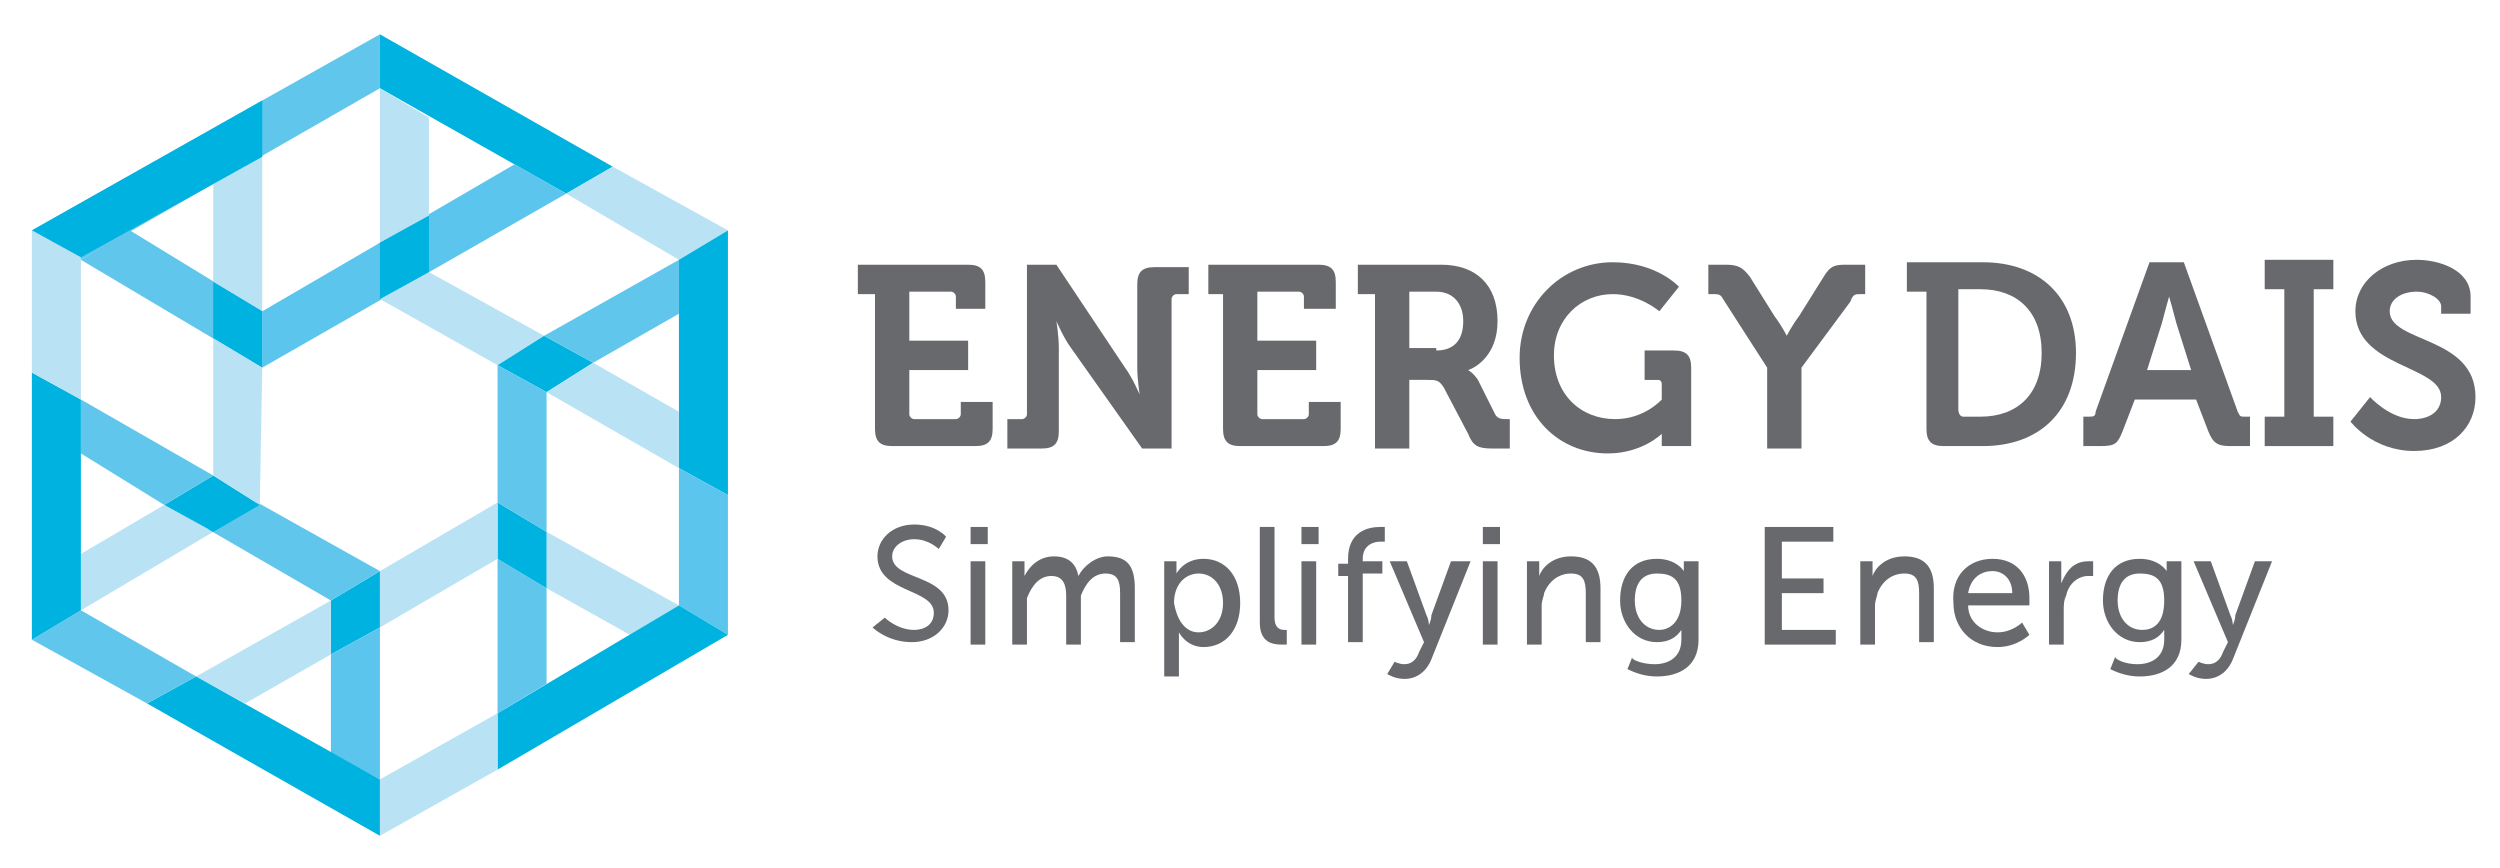 <?xml version="1.0" encoding="utf-8"?>
<!-- Generator: Adobe Illustrator 22.0.0, SVG Export Plug-In . SVG Version: 6.00 Build 0)  -->
<svg version="1.0" id="Layer_1" xmlns="http://www.w3.org/2000/svg" xmlns:xlink="http://www.w3.org/1999/xlink" x="0px" y="0px"
	 viewBox="0 0 102 35.4" style="enable-background:new 0 0 102 35.4;" xml:space="preserve">
<style type="text/css">
	.st0{fill:#68696C;}
	.st1{fill:#60C6EC;}
	.st2{fill:#00B2DF;}
	.st3{fill:#5BC5ED;}
	.st4{fill:#BAE2F5;}
</style>
<g>
	<path class="st0" d="M35.7,12h-0.7v-1.2h4.5c0.5,0,0.7,0.2,0.7,0.7v1.1H39v-0.5c0-0.1-0.1-0.2-0.2-0.2h-1.7v2h2.4v1.2h-2.4v1.8
		c0,0.1,0.1,0.2,0.2,0.2h1.7c0.1,0,0.2-0.1,0.2-0.2v-0.5h1.3v1.1c0,0.5-0.2,0.7-0.7,0.7h-3.4c-0.5,0-0.7-0.2-0.7-0.7V12z"/>
	<path class="st0" d="M41.2,17.1h0.5c0.1,0,0.2-0.1,0.2-0.2v-6.1h1.2l2.8,4.2c0.3,0.4,0.6,1.1,0.6,1.1h0c0,0-0.1-0.6-0.1-1.1v-3.4
		c0-0.5,0.2-0.7,0.7-0.7h1.4V12h-0.5c-0.1,0-0.2,0.1-0.2,0.2v6.1h-1.2l-2.9-4.1c-0.3-0.4-0.6-1.1-0.6-1.1h0c0,0,0.1,0.6,0.1,1.1v3.4
		c0,0.5-0.2,0.7-0.7,0.7h-1.4V17.1z"/>
	<path class="st0" d="M50,12h-0.7v-1.2h4.5c0.5,0,0.7,0.2,0.7,0.7v1.1h-1.3v-0.5c0-0.1-0.1-0.2-0.2-0.2h-1.7v2h2.4v1.2h-2.4v1.8
		c0,0.1,0.1,0.2,0.2,0.2h1.7c0.1,0,0.2-0.1,0.2-0.2v-0.5h1.3v1.1c0,0.5-0.2,0.7-0.7,0.7h-3.4c-0.5,0-0.7-0.2-0.7-0.7V12z"/>
	<path class="st0" d="M56.1,12h-0.7v-1.2h3.4c1.4,0,2.3,0.8,2.3,2.3c0,1.4-0.9,1.9-1.2,2v0c0,0,0.2,0.1,0.4,0.4l0.7,1.4
		c0.1,0.2,0.3,0.2,0.5,0.2h0.1v1.2h-0.7c-0.6,0-0.8-0.1-1-0.6l-1-1.9c-0.2-0.3-0.3-0.3-0.7-0.3h-0.7v2.8h-1.4V12z M58.6,14.3
		c0.7,0,1.1-0.4,1.1-1.2c0-0.7-0.4-1.2-1.1-1.2h-1.1v2.3H58.6z"/>
	<path class="st0" d="M65.8,10.7c1.8,0,2.7,1,2.7,1l-0.8,1c0,0-0.8-0.7-1.9-0.7c-1.3,0-2.4,1-2.4,2.5c0,1.6,1.1,2.6,2.5,2.6
		c1.2,0,1.9-0.8,1.9-0.8v-0.6c0-0.2-0.1-0.2-0.2-0.2h-0.5v-1.2h1.2c0.5,0,0.7,0.2,0.7,0.7v3.2h-1.2V18c0-0.2,0-0.3,0-0.3h0
		c0,0-0.8,0.8-2.2,0.8c-2,0-3.6-1.5-3.6-3.9C62,12.4,63.7,10.7,65.8,10.7z"/>
	<path class="st0" d="M72.1,15l-1.8-2.8C70.2,12,70.1,12,69.9,12h-0.2v-1.2h0.7c0.5,0,0.7,0.1,1,0.5l1,1.6c0.3,0.4,0.5,0.8,0.5,0.8
		h0c0,0,0.2-0.4,0.5-0.8l1-1.6c0.3-0.5,0.5-0.5,1-0.5h0.7V12h-0.2c-0.2,0-0.3,0-0.4,0.3L73.5,15v3.3h-1.4V15z"/>
	<g>
		<path class="st0" d="M78.5,11.9h-0.7v-1.2h3.1c2.3,0,3.8,1.4,3.8,3.7c0,2.4-1.5,3.8-3.8,3.8h-1.6c-0.5,0-0.7-0.2-0.7-0.7V11.9z
			 M80.1,17h0.7c1.5,0,2.5-0.9,2.5-2.6c0-1.7-1-2.6-2.5-2.6h-0.9v4.9C79.9,16.9,80,17,80.1,17z"/>
		<path class="st0" d="M85,17h0.2c0.2,0,0.3,0,0.3-0.2l2.2-6.1h1.4l2.2,6.1c0.1,0.2,0.1,0.2,0.3,0.2h0.2v1.2H91
			c-0.5,0-0.7-0.1-0.9-0.6l-0.5-1.3h-2.5l-0.5,1.3c-0.2,0.5-0.3,0.6-0.9,0.6H85V17z M89.4,15.1l-0.6-1.9c-0.1-0.4-0.3-1.1-0.3-1.1h0
			c0,0-0.2,0.7-0.3,1.1l-0.6,1.9H89.4z"/>
		<path class="st0" d="M92.4,17h0.8v-5.2h-0.8v-1.2h2.8v1.2h-0.8V17h0.8v1.2h-2.8V17z"/>
		<path class="st0" d="M96.7,16.2c0,0,0.8,0.9,1.8,0.9c0.6,0,1.1-0.3,1.1-0.9c0-1.3-3.5-1.2-3.5-3.5c0-1.2,1.1-2.1,2.5-2.1
			c0.9,0,2.2,0.4,2.2,1.5v0.7h-1.2v-0.3c0-0.3-0.5-0.6-1-0.6c-0.6,0-1.1,0.3-1.1,0.8c0,1.3,3.5,1,3.5,3.5c0,1.2-0.9,2.2-2.5,2.2
			c-1.7,0-2.6-1.2-2.6-1.2L96.7,16.2z"/>
	</g>
</g>
<g>
	<g>
		<path class="st0" d="M36.1,25.2c0,0,0.5,0.5,1.2,0.5c0.4,0,0.8-0.2,0.8-0.7c0-1-2.3-0.8-2.3-2.3c0-0.7,0.6-1.3,1.5-1.3
			c0.9,0,1.3,0.5,1.3,0.5l-0.3,0.5c0,0-0.4-0.4-1-0.4c-0.5,0-0.9,0.3-0.9,0.7c0,1,2.3,0.7,2.3,2.2c0,0.7-0.6,1.3-1.5,1.3
			c-1,0-1.6-0.6-1.6-0.6L36.1,25.2z"/>
		<path class="st0" d="M39.6,21.5h0.7v0.7h-0.7V21.5z M39.6,22.9h0.6v3.4h-0.6V22.9z"/>
		<path class="st0" d="M41.2,22.9h0.6v0.4c0,0.1,0,0.2,0,0.2h0c0.2-0.4,0.6-0.8,1.2-0.8c0.6,0,0.9,0.3,1,0.8h0
			c0.2-0.4,0.7-0.8,1.2-0.8c0.8,0,1.1,0.4,1.1,1.3v2.2h-0.6v-2c0-0.5-0.1-0.8-0.6-0.8c-0.5,0-0.8,0.4-1,0.9c0,0.1,0,0.3,0,0.5v1.5
			h-0.6v-2c0-0.4-0.1-0.8-0.6-0.8c-0.5,0-0.8,0.4-1,0.9c0,0.1,0,0.3,0,0.4v1.5h-0.6V22.9z"/>
		<path class="st0" d="M47.4,22.9H48v0.3c0,0.1,0,0.2,0,0.2h0c0,0,0.3-0.6,1.1-0.6c0.9,0,1.5,0.7,1.5,1.8c0,1.1-0.6,1.8-1.5,1.8
			c-0.7,0-1-0.6-1-0.6h0c0,0,0,0.1,0,0.3v1.5h-0.6V22.9z M48.9,25.8c0.5,0,1-0.4,1-1.2c0-0.7-0.4-1.2-1-1.2c-0.5,0-1,0.4-1,1.2
			C48,25.2,48.3,25.8,48.9,25.8z"/>
		<path class="st0" d="M51.3,21.5H52v3.7c0,0.4,0.2,0.5,0.4,0.5c0.1,0,0.1,0,0.1,0v0.6c0,0-0.1,0-0.2,0c-0.4,0-0.9-0.1-0.9-0.9V21.5
			z"/>
		<path class="st0" d="M53.1,21.5h0.7v0.7h-0.7V21.5z M53.1,22.9h0.6v3.4h-0.6V22.9z"/>
		<path class="st0" d="M55,23.5h-0.4v-0.5H55v-0.2c0-1.1,0.8-1.3,1.3-1.3c0.1,0,0.2,0,0.2,0v0.6c0,0-0.1,0-0.2,0
			c-0.2,0-0.7,0.1-0.7,0.7v0.1h0.8v0.5h-0.8v2.8H55V23.5z"/>
		<path class="st0" d="M56.9,27c0,0,0.2,0.1,0.4,0.1c0.3,0,0.5-0.2,0.6-0.5l0.2-0.4l-1.4-3.3h0.7l0.8,2.2c0.1,0.2,0.1,0.4,0.1,0.4h0
			c0,0,0.1-0.2,0.1-0.4l0.8-2.2H60l-1.6,4c-0.2,0.5-0.6,0.8-1.1,0.8c-0.4,0-0.7-0.2-0.7-0.2L56.9,27z"/>
		<path class="st0" d="M60.5,21.5h0.7v0.7h-0.7V21.5z M60.5,22.9h0.6v3.4h-0.6V22.9z"/>
		<path class="st0" d="M62.2,22.9h0.6v0.4c0,0.1,0,0.2,0,0.2h0c0.1-0.3,0.5-0.8,1.3-0.8c0.8,0,1.2,0.4,1.2,1.3v2.2h-0.6v-2
			c0-0.5-0.1-0.8-0.6-0.8c-0.5,0-0.9,0.3-1.1,0.8c0,0.1-0.1,0.3-0.1,0.5v1.6h-0.6V22.9z"/>
		<path class="st0" d="M67.5,27.1c0.6,0,1.1-0.3,1.1-1v-0.2c0-0.1,0-0.2,0-0.2h0c-0.2,0.3-0.5,0.5-1,0.5c-0.9,0-1.5-0.8-1.5-1.7
			c0-1,0.5-1.7,1.5-1.7c0.8,0,1.1,0.5,1.1,0.5h0c0,0,0,0,0-0.1v-0.3h0.6v3.2c0,1.1-0.8,1.5-1.7,1.5c-0.4,0-0.8-0.1-1.2-0.3l0.2-0.5
			C66.5,26.9,67,27.1,67.5,27.1z M68.6,24.5c0-0.9-0.4-1.1-1-1.1c-0.6,0-0.9,0.4-0.9,1.1c0,0.7,0.4,1.2,1,1.2
			C68.1,25.7,68.6,25.4,68.6,24.5z"/>
		<path class="st0" d="M72.1,21.5h2.7v0.6h-2.1v1.5h1.7v0.6h-1.7v1.5h2.2v0.6h-2.9V21.5z"/>
		<path class="st0" d="M75.8,22.9h0.6v0.4c0,0.1,0,0.2,0,0.2h0c0.1-0.3,0.5-0.8,1.3-0.8c0.8,0,1.2,0.4,1.2,1.3v2.2h-0.6v-2
			c0-0.5-0.1-0.8-0.6-0.8c-0.5,0-0.9,0.3-1.1,0.8c0,0.1-0.1,0.3-0.1,0.5v1.6h-0.6V22.9z"/>
		<path class="st0" d="M81.3,22.8c1,0,1.5,0.7,1.5,1.6c0,0.1,0,0.3,0,0.3h-2.5c0,0.7,0.6,1.1,1.2,1.1c0.6,0,1-0.4,1-0.4l0.3,0.5
			c0,0-0.5,0.5-1.3,0.5c-1.1,0-1.8-0.8-1.8-1.8C79.6,23.5,80.3,22.8,81.3,22.8z M82.1,24.2c0-0.6-0.4-0.9-0.8-0.9
			c-0.5,0-0.9,0.3-1,0.9H82.1z"/>
		<path class="st0" d="M83.5,22.9h0.6v0.6c0,0.1,0,0.3,0,0.3h0c0.2-0.5,0.5-0.9,1.1-0.9c0.1,0,0.2,0,0.2,0v0.6c0,0-0.1,0-0.2,0
			c-0.4,0-0.8,0.3-0.9,0.8c-0.1,0.2-0.1,0.4-0.1,0.6v1.4h-0.6V22.9z"/>
		<path class="st0" d="M87.2,27.1c0.6,0,1.1-0.3,1.1-1v-0.2c0-0.1,0-0.2,0-0.2h0c-0.2,0.3-0.5,0.5-1,0.5c-0.9,0-1.5-0.8-1.5-1.7
			c0-1,0.5-1.7,1.5-1.7c0.8,0,1.1,0.5,1.1,0.5h0c0,0,0,0,0-0.1v-0.3H89v3.2c0,1.1-0.8,1.5-1.7,1.5c-0.4,0-0.8-0.1-1.2-0.3l0.2-0.5
			C86.3,26.9,86.7,27.1,87.2,27.1z M88.3,24.5c0-0.9-0.4-1.1-1-1.1c-0.6,0-0.9,0.4-0.9,1.1c0,0.7,0.4,1.2,1,1.2
			C87.9,25.7,88.3,25.4,88.3,24.5z"/>
		<path class="st0" d="M89.7,27c0,0,0.2,0.1,0.4,0.1c0.3,0,0.5-0.2,0.6-0.5l0.2-0.4l-1.4-3.3h0.7l0.8,2.2c0.1,0.2,0.1,0.4,0.1,0.4h0
			c0,0,0.1-0.2,0.1-0.4l0.8-2.2h0.7l-1.6,4c-0.2,0.5-0.6,0.8-1.1,0.8c-0.4,0-0.7-0.2-0.7-0.2L89.7,27z"/>
	</g>
</g>
<g>
	<polygon class="st1" points="1.3,9.4 10.7,4.1 15.5,1.4 15.5,3.6 3.3,10.6 	"/>
	<polygon class="st2" points="23.1,7.9 25,6.8 15.5,1.4 15.5,3.6 	"/>
	<polygon class="st3" points="10.7,15 23.1,7.9 21,6.7 10.7,12.7 	"/>
	<polygon class="st1" points="3.3,10.6 5.3,9.4 10.7,12.7 10.7,15 	"/>
	<polygon class="st4" points="8.7,7.5 10.7,6.4 10.7,12.7 8.7,11.5 	"/>
	<polygon class="st4" points="15.5,3.6 15.5,9.9 17.5,8.8 17.5,4.8 	"/>
	<polygon class="st4" points="23.1,7.9 25,6.8 29.7,9.4 27.7,10.6 	"/>
	<polygon class="st4" points="17.5,11.1 22.2,13.7 20.3,14.9 15.5,12.2 	"/>
	<polygon class="st2" points="17.5,8.8 17.5,11.1 15.5,12.2 15.5,9.9 	"/>
	<polygon class="st2" points="10.7,12.7 10.7,15 8.7,13.8 8.7,11.5 	"/>
	<polygon class="st2" points="10.7,6.4 3.3,10.5 1.3,9.4 10.7,4.1 	"/>
	<polygon class="st2" points="20.3,14.9 22.3,16 24.2,14.8 22.2,13.7 	"/>
	<polygon class="st1" points="22.2,13.7 27.7,10.6 27.7,12.8 24.2,14.8 	"/>
	<polygon class="st2" points="29.7,9.4 27.7,10.6 27.7,19.1 29.7,20.2 	"/>
	<polygon class="st4" points="24.2,14.8 27.7,16.8 27.7,19.1 22.3,16 	"/>
	<polygon class="st3" points="27.7,19.1 27.7,24.7 29.7,25.9 29.7,20.2 	"/>
	<polygon class="st4" points="22.3,21.7 22.3,24 25.7,25.9 27.7,24.7 	"/>
	<polygon class="st2" points="29.7,25.9 27.7,24.7 20.3,29.1 20.3,31.4 	"/>
	<polygon class="st1" points="20.3,22.8 22.3,24 22.3,27.9 20.3,29.1 	"/>
	<polygon class="st2" points="20.3,20.5 22.3,21.7 22.3,24 20.3,22.8 	"/>
	<polygon class="st1" points="20.3,14.9 20.3,20.5 22.3,21.7 22.3,16 	"/>
	<polygon class="st4" points="15.5,23.3 20.3,20.5 20.3,22.8 15.5,25.6 	"/>
	<polygon class="st2" points="13.5,24.5 15.5,23.3 15.5,25.6 13.5,26.7 	"/>
	<polygon class="st3" points="13.5,30.7 13.5,26.7 15.5,25.6 15.5,31.8 	"/>
	<polygon class="st4" points="15.5,34.1 20.3,31.4 20.3,29.1 15.5,31.8 	"/>
	<polygon class="st4" points="8,27.6 13.5,24.5 13.5,26.7 10,28.7 	"/>
	<polygon class="st2" points="6,28.7 15.5,34.1 15.5,31.8 8,27.6 	"/>
	<polygon class="st1" points="1.3,26.1 3.3,24.9 8,27.6 6,28.7 	"/>
	<polygon class="st4" points="3.3,22.6 6.7,20.6 8.7,21.7 3.3,24.9 	"/>
	<polygon class="st1" points="8.5,21.6 10.5,20.5 15.5,23.3 13.5,24.5 	"/>
	<polygon class="st2" points="8.7,19.4 6.7,20.6 8.7,21.7 10.6,20.6 	"/>
	<polygon class="st1" points="3.3,16.3 3.3,18.5 6.7,20.6 8.7,19.4 	"/>
	<polygon class="st2" points="1.3,15.2 1.3,26.1 3.3,24.9 3.3,16.3 	"/>
	<polygon class="st4" points="8.7,13.8 8.7,19.4 10.6,20.6 10.7,15 	"/>
	<polygon class="st4" points="1.3,9.4 1.3,15.2 3.3,16.3 3.3,10.5 	"/>
</g>
</svg>
